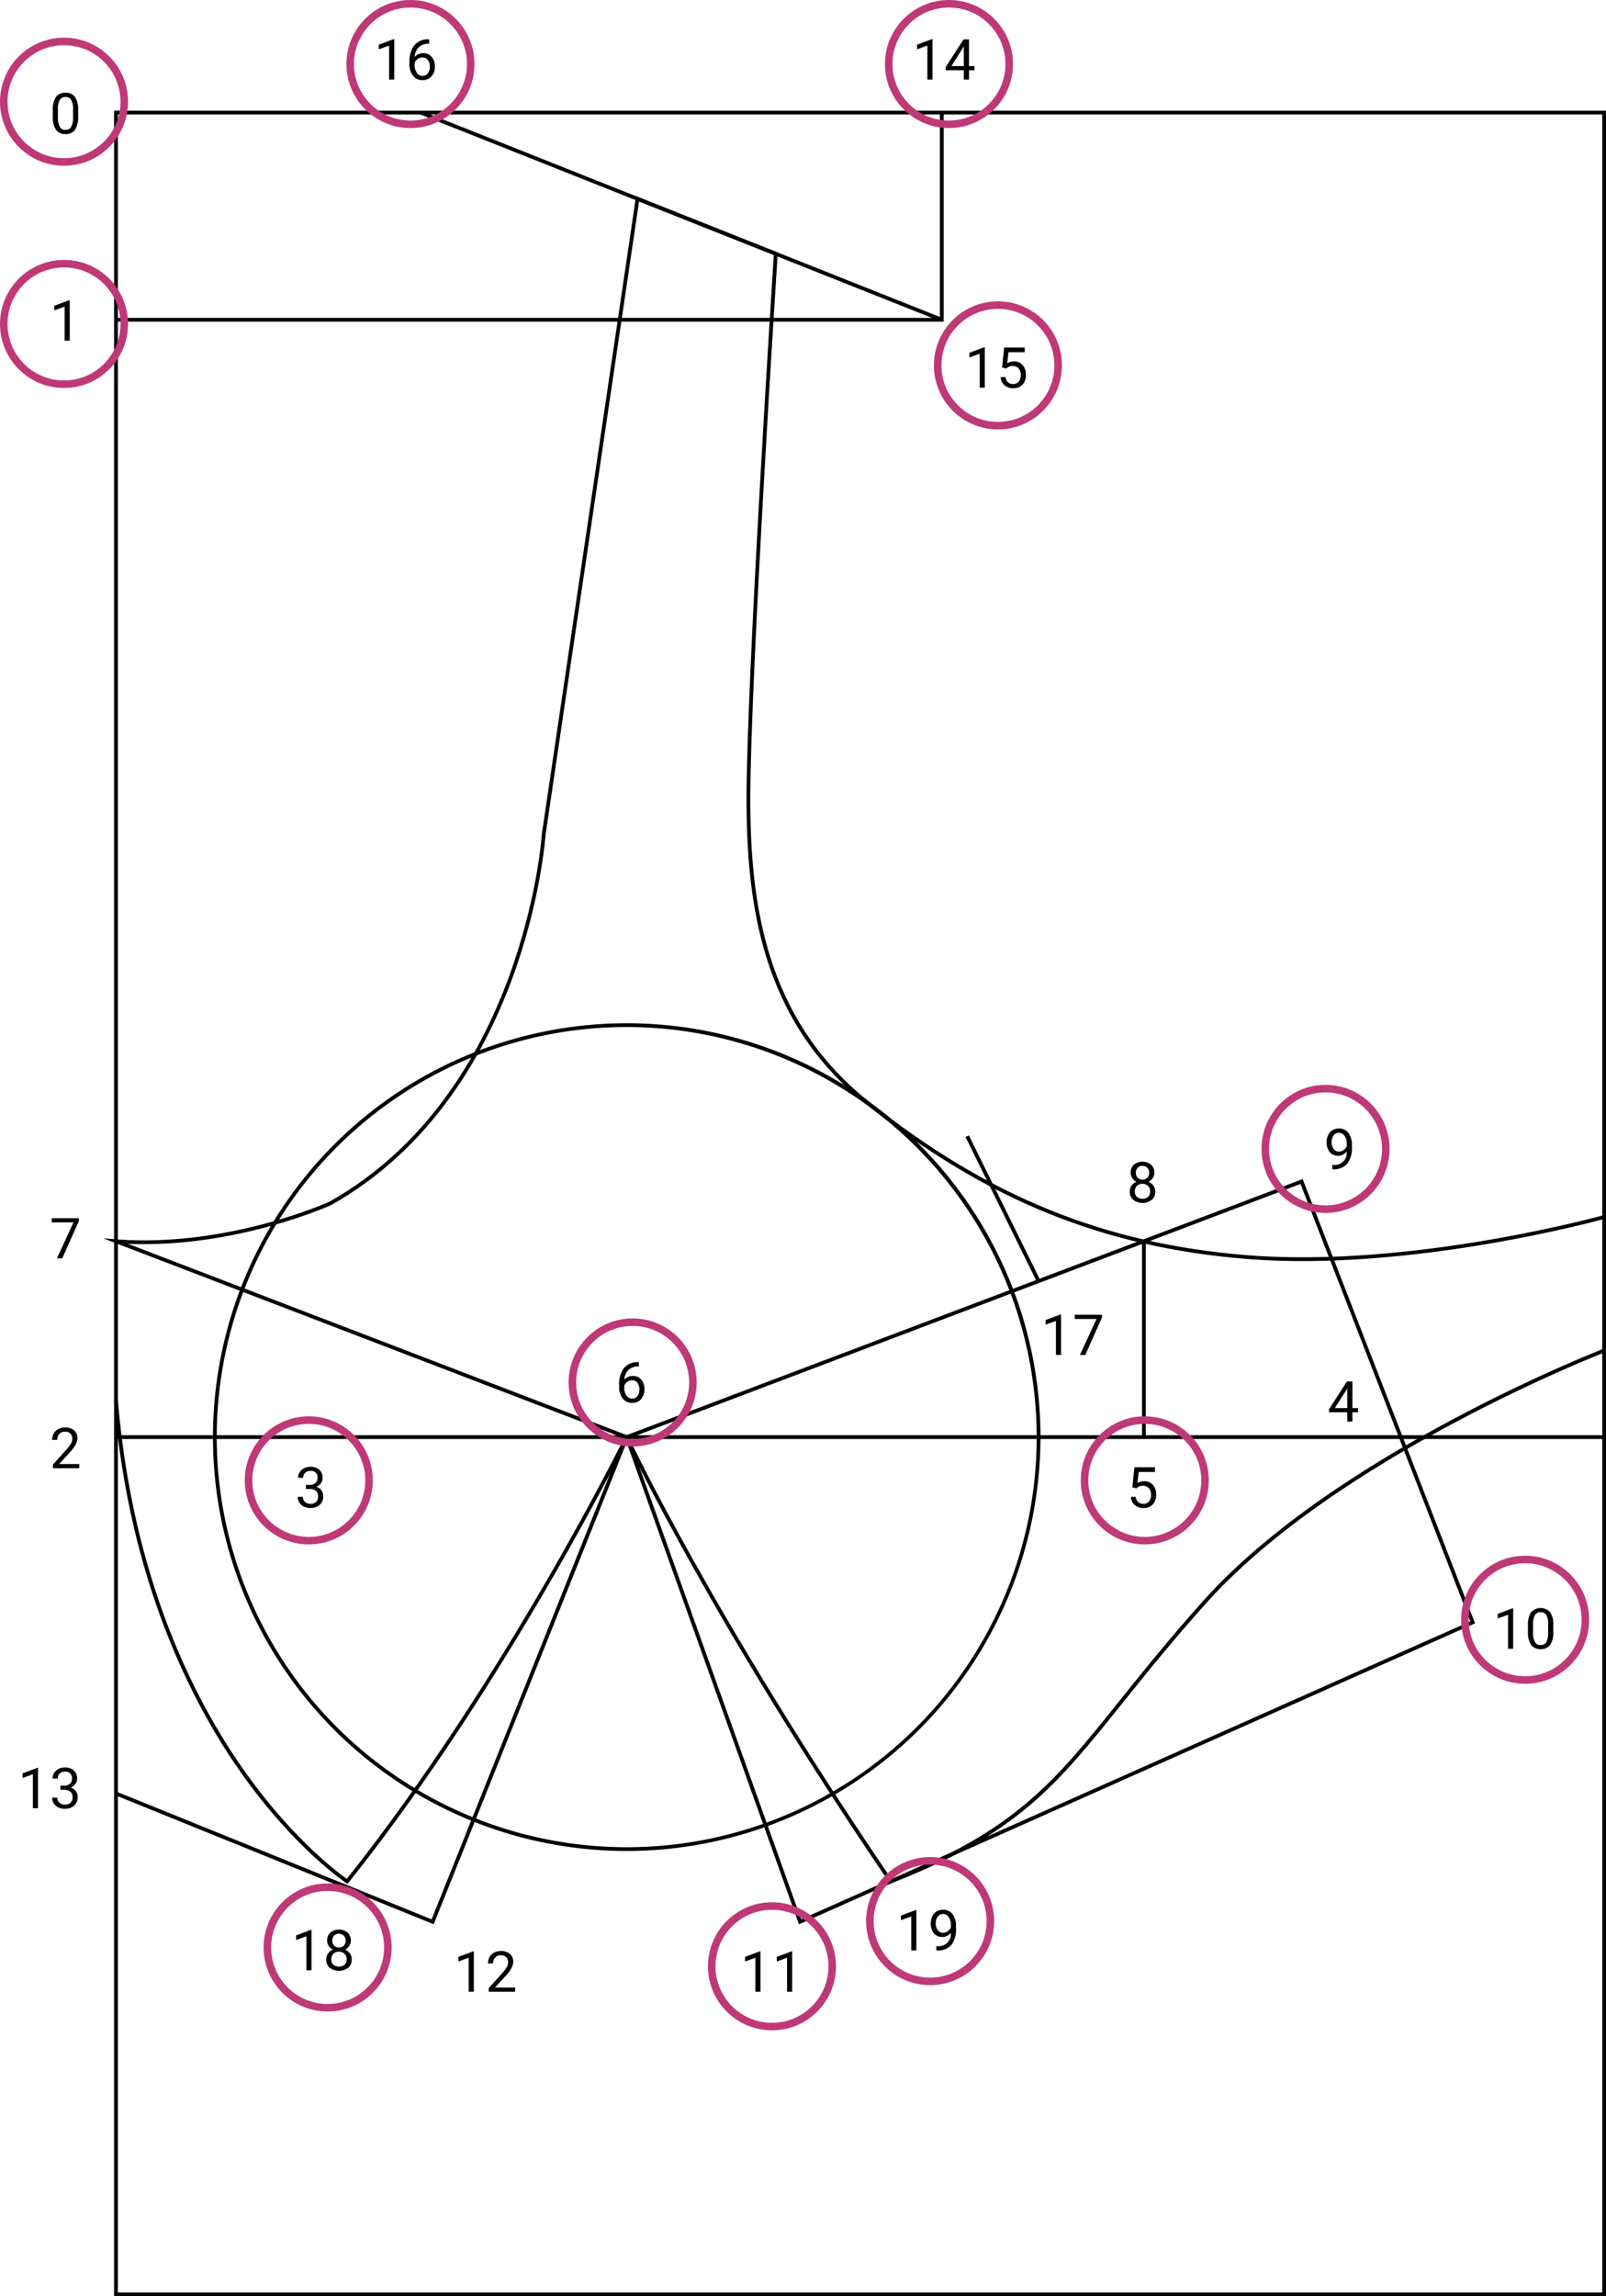 <svg xmlns="http://www.w3.org/2000/svg" xmlns:xlink="http://www.w3.org/1999/xlink" width="426.479" height="609.593" viewBox="0 0 426.479 609.593">
  <defs>
    <clipPath id="clip-path">
      <rect id="Rectángulo_7003" data-name="Rectángulo 7003" width="420.479" height="599.185" fill="none"/>
    </clipPath>
  </defs>
  <g id="Grupo_87787" data-name="Grupo 87787" transform="translate(1469 8332)">
    <g id="Grupo_87783" data-name="Grupo 87783" transform="translate(-1463 -8321.592)">
      <g id="Grupo_87781" data-name="Grupo 87781" clip-path="url(#clip-path)">
        <path id="Trazado_112189" data-name="Trazado 112189" d="M160.424,480.98A109.872,109.872,0,1,1,270.3,371.108,110,110,0,0,1,160.424,480.98m0-218.744A108.872,108.872,0,1,0,269.3,371.108,109,109,0,0,0,160.424,262.236"/>
        <path id="Trazado_112190" data-name="Trazado 112190" d="M420.479,599.185H24.294V18.984H420.479Zm-395.184-1H419.48V19.984H25.3Z"/>
        <path id="Trazado_112191" data-name="Trazado 112191" d="M244.588,74.976H24.8v-1H243.588V19.484h1Z"/>
        <rect id="Rectángulo_6999" data-name="Rectángulo 6999" width="1" height="148.916" transform="translate(105.513 19.949) rotate(-68.329)"/>
        <path id="Trazado_112192" data-name="Trazado 112192" d="M206.166,500.452,159.788,370.814l180.138-68.208.178.462,45.6,117.475Zm-45.1-129.05,45.684,127.7,177.681-79.083L339.353,303.892Z"/>
        <path id="Trazado_112193" data-name="Trazado 112193" d="M109.17,500.428,24.607,466.17l.375-.928,83.633,33.881,47.392-118.331c-10.52,19.989-37.057,67.995-69.437,108.575l-.284.357-.381-.25c-.135-.089-13.644-9.092-27.906-29.291-13.149-18.623-29.67-50.865-33.7-98.709l1-.084c4.014,47.62,20.445,79.694,33.523,98.216,12.829,18.17,25,27.18,27.263,28.774,41.667-52.333,73.578-116.846,73.9-117.493l.913.407Z"/>
        <rect id="Rectángulo_7000" data-name="Rectángulo 7000" width="395.185" height="1" transform="translate(24.794 370.608)"/>
        <rect id="Rectángulo_7001" data-name="Rectángulo 7001" width="1" height="52.005" transform="translate(297.27 319.103)"/>
        <rect id="Rectángulo_7002" data-name="Rectángulo 7002" width="1" height="42.881" transform="matrix(0.897, -0.442, 0.442, 0.897, 250.402, 291.448)"/>
        <path id="Trazado_112194" data-name="Trazado 112194" d="M230.352,489.666l-.224-.329C183.5,420.75,161.6,374.787,160.057,371.5l-138.64-53.16,3.416.262c29.517,2.254,56.352-9.852,56.619-9.975,51.719-29.1,56.4-96.942,56.438-97.624L162.9,41.677l37.635,14.955-.023.363c-.073,1.121-7.263,112.473-7.263,144.586,0,27.353,3.733,58.294,31.416,80.393,31.58,25.209,62.572,37.8,100.49,40.837,43.711,3.5,94.181-10.478,94.685-10.619l.271.963c-.507.142-51.136,14.162-95.036,10.653-38.128-3.05-69.289-15.711-101.034-41.053-28.014-22.362-31.792-53.583-31.792-81.174,0-31.225,6.786-137.218,7.241-144.288l-35.786-14.22L138.883,211.108c-.037.644-4.752,69.029-56.977,98.412-.3.137-25.439,11.482-53.913,10.272l132.8,50.921.085.184c.214.463,21.892,46.957,69.853,117.548,32.909-12.853,43.335-25.859,60.569-47.356,6.132-7.649,13.082-16.318,22.219-26.521,35.129-39.227,105.573-66.634,106.281-66.906l.359.933c-.7.272-70.928,27.594-105.895,66.64-9.119,10.183-16.06,18.841-22.184,26.48-17.4,21.707-27.907,34.809-61.357,47.806Z"/>
        <path id="Trazado_112195" data-name="Trazado 112195" d="M98.691,10.715H97.329V1.684l-2.732,1V1.457L98.479,0h.212Z"/>
        <path id="Trazado_112196" data-name="Trazado 112196" d="M107.978.044v1.15h-.249a3.568,3.568,0,0,0-2.52.938,3.9,3.9,0,0,0-1.084,2.556,2.891,2.891,0,0,1,2.3-.967,2.763,2.763,0,0,1,2.223.982,3.786,3.786,0,0,1,.831,2.534,3.773,3.773,0,0,1-.9,2.636,3.086,3.086,0,0,1-2.406.989,3.042,3.042,0,0,1-2.483-1.176,4.655,4.655,0,0,1-.952-3.028v-.52A7.013,7.013,0,0,1,104,1.638,4.614,4.614,0,0,1,107.736.044Zm-1.78,4.8a2.165,2.165,0,0,0-1.282.417,2.187,2.187,0,0,0-.813,1.048v.5a3.5,3.5,0,0,0,.594,2.124,1.777,1.777,0,0,0,1.479.806,1.723,1.723,0,0,0,1.439-.674,2.8,2.8,0,0,0,.524-1.765,2.8,2.8,0,0,0-.531-1.777,1.7,1.7,0,0,0-1.41-.677"/>
        <path id="Trazado_112197" data-name="Trazado 112197" d="M14.751,20.485a6.2,6.2,0,0,1-.813,3.538A2.892,2.892,0,0,1,11.4,25.18,2.911,2.911,0,0,1,8.87,24.048a5.883,5.883,0,0,1-.85-3.38V18.859a6.062,6.062,0,0,1,.813-3.494,2.916,2.916,0,0,1,2.549-1.142,2.94,2.94,0,0,1,2.534,1.1,5.85,5.85,0,0,1,.835,3.4ZM13.4,18.632a4.974,4.974,0,0,0-.483-2.509,1.667,1.667,0,0,0-1.531-.787,1.64,1.64,0,0,0-1.516.784,4.839,4.839,0,0,0-.491,2.409V20.7a5.041,5.041,0,0,0,.5,2.553,1.66,1.66,0,0,0,1.519.824,1.64,1.64,0,0,0,1.491-.776,4.876,4.876,0,0,0,.509-2.447Z"/>
        <path id="Trazado_112198" data-name="Trazado 112198" d="M12.517,80.025H11.155V70.994L8.423,72V70.767l3.882-1.457h.212Z"/>
        <path id="Trazado_112199" data-name="Trazado 112199" d="M14.949,313.75l-4.417,9.9H9.112l4.4-9.55H7.742v-1.114h7.207Z"/>
        <path id="Trazado_112200" data-name="Trazado 112200" d="M15.051,379.357H8.064v-.974l3.691-4.1a8.728,8.728,0,0,0,1.131-1.512,2.523,2.523,0,0,0,.312-1.205,1.914,1.914,0,0,0-.505-1.37,1.77,1.77,0,0,0-1.348-.534,2.093,2.093,0,0,0-1.571.575,2.192,2.192,0,0,0-.56,1.6H7.859a3.145,3.145,0,0,1,.948-2.38,3.514,3.514,0,0,1,2.538-.909,3.374,3.374,0,0,1,2.351.781,2.659,2.659,0,0,1,.864,2.076q0,1.575-2.007,3.75l-2.856,3.1h5.354Z"/>
        <path id="Trazado_112201" data-name="Trazado 112201" d="M4.094,469.625H2.732v-9.031L0,461.6v-1.231l3.882-1.458h.212Z"/>
        <path id="Trazado_112202" data-name="Trazado 112202" d="M10.034,463.634h1.018a2.239,2.239,0,0,0,1.509-.506,1.687,1.687,0,0,0,.549-1.325,1.654,1.654,0,0,0-1.868-1.875,1.94,1.94,0,0,0-1.4.5,1.755,1.755,0,0,0-.524,1.329H7.961a2.716,2.716,0,0,1,.927-2.105,3.368,3.368,0,0,1,2.354-.839,3.332,3.332,0,0,1,2.366.8,2.881,2.881,0,0,1,.857,2.219,2.338,2.338,0,0,1-.451,1.348,2.718,2.718,0,0,1-1.226.974,2.619,2.619,0,0,1,1.358.922,2.565,2.565,0,0,1,.48,1.576,2.908,2.908,0,0,1-.937,2.277,3.514,3.514,0,0,1-2.439.843,3.6,3.6,0,0,1-2.443-.814,2.7,2.7,0,0,1-.941-2.145H9.228a1.74,1.74,0,0,0,.55,1.347,2.088,2.088,0,0,0,1.472.505,2.052,2.052,0,0,0,1.5-.512,1.974,1.974,0,0,0,.52-1.472,1.794,1.794,0,0,0-.571-1.429,2.49,2.49,0,0,0-1.648-.513H10.034Z"/>
        <path id="Trazado_112203" data-name="Trazado 112203" d="M75.24,383.785h1.018a2.239,2.239,0,0,0,1.509-.505,1.69,1.69,0,0,0,.549-1.326,1.654,1.654,0,0,0-1.868-1.875,1.94,1.94,0,0,0-1.4.5,1.755,1.755,0,0,0-.524,1.329H73.167a2.718,2.718,0,0,1,.927-2.105,3.812,3.812,0,0,1,4.72-.041,2.881,2.881,0,0,1,.857,2.219,2.338,2.338,0,0,1-.451,1.348,2.718,2.718,0,0,1-1.226.974,2.62,2.62,0,0,1,1.358.923,2.562,2.562,0,0,1,.48,1.575,2.906,2.906,0,0,1-.937,2.277,3.509,3.509,0,0,1-2.439.843,3.6,3.6,0,0,1-2.443-.813,2.7,2.7,0,0,1-.941-2.146h1.362a1.74,1.74,0,0,0,.55,1.347,2.089,2.089,0,0,0,1.472.506,2.048,2.048,0,0,0,1.5-.513,1.974,1.974,0,0,0,.52-1.472,1.792,1.792,0,0,0-.571-1.428,2.491,2.491,0,0,0-1.648-.513H75.24Z"/>
        <path id="Trazado_112204" data-name="Trazado 112204" d="M76.723,512.646H75.361v-9.031l-2.732,1v-1.231l3.882-1.458h.212Z"/>
        <path id="Trazado_112205" data-name="Trazado 112205" d="M87.16,504.765a2.48,2.48,0,0,1-.421,1.421,2.861,2.861,0,0,1-1.139.974,3.055,3.055,0,0,1,1.322,1.048,2.63,2.63,0,0,1,.487,1.559,2.787,2.787,0,0,1-.933,2.2,4.093,4.093,0,0,1-4.922,0,2.8,2.8,0,0,1-.927-2.2,2.7,2.7,0,0,1,.473-1.559,2.93,2.93,0,0,1,1.307-1.055,2.789,2.789,0,0,1-1.121-.975,2.511,2.511,0,0,1-.41-1.413,2.756,2.756,0,0,1,.864-2.138,3.67,3.67,0,0,1,4.552,0,2.748,2.748,0,0,1,.868,2.138m-1.106,4.973a1.962,1.962,0,0,0-.568-1.457A2.011,2.011,0,0,0,84,507.717a1.906,1.906,0,0,0-2.021,2.021,1.894,1.894,0,0,0,.538,1.429,2.408,2.408,0,0,0,2.992,0,1.89,1.89,0,0,0,.542-1.425m-2.036-6.789a1.748,1.748,0,0,0-1.292.494,2.045,2.045,0,0,0-.008,2.659,1.937,1.937,0,0,0,2.6,0,2,2,0,0,0-.018-2.64,1.723,1.723,0,0,0-1.282-.513"/>
        <path id="Trazado_112206" data-name="Trazado 112206" d="M119.823,518.345h-1.362v-9.03l-2.732,1v-1.231l3.882-1.457h.212Z"/>
        <path id="Trazado_112207" data-name="Trazado 112207" d="M130.78,518.345h-6.987v-.974l3.691-4.1a8.727,8.727,0,0,0,1.131-1.513,2.523,2.523,0,0,0,.312-1.2,1.91,1.91,0,0,0-.505-1.369,1.767,1.767,0,0,0-1.348-.535,2.093,2.093,0,0,0-1.571.575,2.2,2.2,0,0,0-.56,1.6h-1.355a3.146,3.146,0,0,1,.948-2.381,3.514,3.514,0,0,1,2.538-.909,3.374,3.374,0,0,1,2.351.781,2.659,2.659,0,0,1,.864,2.076q0,1.575-2.007,3.75l-2.856,3.1h5.354Z"/>
        <path id="Trazado_112208" data-name="Trazado 112208" d="M195.947,518.345h-1.362v-9.03l-2.732,1v-1.231l3.882-1.457h.212Z"/>
        <path id="Trazado_112209" data-name="Trazado 112209" d="M204.37,518.345h-1.362v-9.03l-2.732,1v-1.231l3.882-1.457h.212Z"/>
        <path id="Trazado_112210" data-name="Trazado 112210" d="M237.344,507.38h-1.362v-9.03l-2.732,1v-1.231l3.882-1.457h.212Z"/>
        <path id="Trazado_112211" data-name="Trazado 112211" d="M246.506,502.693a3.31,3.31,0,0,1-1.014.813,2.742,2.742,0,0,1-1.293.308,2.842,2.842,0,0,1-1.608-.454,2.958,2.958,0,0,1-1.058-1.278,4.364,4.364,0,0,1-.373-1.821,4.432,4.432,0,0,1,.406-1.925,2.988,2.988,0,0,1,1.154-1.312,3.287,3.287,0,0,1,1.743-.454,2.977,2.977,0,0,1,2.494,1.183,5.159,5.159,0,0,1,.912,3.226v.4a6.892,6.892,0,0,1-1.231,4.545,4.723,4.723,0,0,1-3.713,1.468h-.264v-1.15h.286a3.226,3.226,0,0,0,3.559-3.545m-2.087,0a2.093,2.093,0,0,0,1.256-.417,2.466,2.466,0,0,0,.839-1.033V500.7a3.725,3.725,0,0,0-.579-2.168,1.769,1.769,0,0,0-2.9-.151,2.824,2.824,0,0,0-.542,1.806,2.939,2.939,0,0,0,.523,1.8,1.657,1.657,0,0,0,1.4.707"/>
        <path id="Trazado_112212" data-name="Trazado 112212" d="M294.7,384.429l.542-5.317H300.7v1.252h-4.314l-.322,2.908a3.434,3.434,0,0,1,1.779-.462,2.943,2.943,0,0,1,2.315.964,3.773,3.773,0,0,1,.857,2.6,3.645,3.645,0,0,1-.89,2.6,3.244,3.244,0,0,1-2.487.948,3.369,3.369,0,0,1-2.307-.784,3.129,3.129,0,0,1-1.018-2.167H295.6a2.149,2.149,0,0,0,.652,1.38,2.025,2.025,0,0,0,1.391.465,1.833,1.833,0,0,0,1.484-.644,2.7,2.7,0,0,0,.538-1.78,2.481,2.481,0,0,0-.582-1.718,1.983,1.983,0,0,0-1.55-.648,2.239,2.239,0,0,0-1.391.388l-.359.293Z"/>
        <path id="Trazado_112213" data-name="Trazado 112213" d="M353.142,363.4h1.48v1.106h-1.48v2.476H351.78v-2.476h-4.856v-.8l4.775-7.391h1.443Zm-4.68,0h3.318v-5.229l-.161.292Z"/>
        <path id="Trazado_112214" data-name="Trazado 112214" d="M395.827,427.283h-1.362v-9.031l-2.732,1v-1.231l3.882-1.457h.212Z"/>
        <path id="Trazado_112215" data-name="Trazado 112215" d="M406.483,422.735a6.2,6.2,0,0,1-.813,3.538,3.378,3.378,0,0,1-5.068.025,5.883,5.883,0,0,1-.85-3.38v-1.809a6.062,6.062,0,0,1,.813-3.494,3.44,3.44,0,0,1,5.083-.04,5.851,5.851,0,0,1,.835,3.4Zm-1.355-1.853a4.974,4.974,0,0,0-.483-2.509,1.667,1.667,0,0,0-1.531-.787,1.64,1.64,0,0,0-1.516.784,4.839,4.839,0,0,0-.491,2.409v2.168a5.041,5.041,0,0,0,.5,2.553,1.66,1.66,0,0,0,1.519.824,1.64,1.64,0,0,0,1.491-.776,4.876,4.876,0,0,0,.509-2.447Z"/>
        <path id="Trazado_112216" data-name="Trazado 112216" d="M351.633,295.3a3.31,3.31,0,0,1-1.014.813,2.754,2.754,0,0,1-1.293.308,2.85,2.85,0,0,1-1.608-.454,2.958,2.958,0,0,1-1.058-1.278,4.364,4.364,0,0,1-.373-1.821,4.437,4.437,0,0,1,.406-1.926,2.99,2.99,0,0,1,1.154-1.311,3.286,3.286,0,0,1,1.743-.454,2.977,2.977,0,0,1,2.494,1.183A5.159,5.159,0,0,1,353,293.59v.4a6.892,6.892,0,0,1-1.231,4.545A4.73,4.73,0,0,1,348.052,300h-.264v-1.15h.286a3.227,3.227,0,0,0,3.559-3.545m-2.087,0a2.093,2.093,0,0,0,1.256-.417,2.472,2.472,0,0,0,.839-1.033v-.542a3.725,3.725,0,0,0-.579-2.168,1.769,1.769,0,0,0-2.9-.151,2.824,2.824,0,0,0-.542,1.806,2.939,2.939,0,0,0,.523,1.8,1.657,1.657,0,0,0,1.4.707"/>
        <path id="Trazado_112217" data-name="Trazado 112217" d="M300.539,300.918a2.48,2.48,0,0,1-.421,1.421,2.861,2.861,0,0,1-1.139.974,3.055,3.055,0,0,1,1.322,1.048,2.63,2.63,0,0,1,.487,1.559,2.787,2.787,0,0,1-.933,2.2,4.093,4.093,0,0,1-4.922,0,2.8,2.8,0,0,1-.927-2.2,2.7,2.7,0,0,1,.473-1.559,2.93,2.93,0,0,1,1.307-1.055,2.789,2.789,0,0,1-1.121-.975,2.511,2.511,0,0,1-.41-1.413,2.756,2.756,0,0,1,.864-2.138,3.67,3.67,0,0,1,4.552,0,2.748,2.748,0,0,1,.868,2.138m-1.106,4.973a1.962,1.962,0,0,0-.568-1.457,2.011,2.011,0,0,0-1.483-.564,1.906,1.906,0,0,0-2.021,2.021,1.894,1.894,0,0,0,.538,1.429,2.408,2.408,0,0,0,2.992,0,1.89,1.89,0,0,0,.542-1.425M297.4,299.1a1.748,1.748,0,0,0-1.292.494,2.045,2.045,0,0,0-.008,2.659,1.937,1.937,0,0,0,2.6,0,2,2,0,0,0-.018-2.64,1.723,1.723,0,0,0-1.282-.513"/>
        <path id="Trazado_112218" data-name="Trazado 112218" d="M275.769,349.287h-1.362v-9.031l-2.732,1v-1.231l3.882-1.457h.212Z"/>
        <path id="Trazado_112219" data-name="Trazado 112219" d="M286.623,339.385l-4.417,9.9h-1.42l4.4-9.55h-5.771v-1.114h7.207Z"/>
        <path id="Trazado_112220" data-name="Trazado 112220" d="M163.652,351.2v1.15H163.4a3.568,3.568,0,0,0-2.52.938,3.9,3.9,0,0,0-1.084,2.556,2.892,2.892,0,0,1,2.3-.967,2.763,2.763,0,0,1,2.223.982,4.3,4.3,0,0,1-.066,5.17,3.086,3.086,0,0,1-2.406.989,3.042,3.042,0,0,1-2.483-1.176,4.655,4.655,0,0,1-.952-3.028v-.52a7.013,7.013,0,0,1,1.256-4.5,4.614,4.614,0,0,1,3.739-1.594Zm-1.78,4.8a2.165,2.165,0,0,0-1.282.417,2.187,2.187,0,0,0-.813,1.048v.5a3.5,3.5,0,0,0,.594,2.124,1.777,1.777,0,0,0,1.479.806,1.723,1.723,0,0,0,1.439-.674,3.237,3.237,0,0,0-.007-3.542,1.7,1.7,0,0,0-1.41-.677"/>
        <path id="Trazado_112221" data-name="Trazado 112221" d="M241.626,10.715h-1.362V1.684l-2.732,1V1.457L241.414,0h.212Z"/>
        <path id="Trazado_112222" data-name="Trazado 112222" d="M251.316,7.134h1.48V8.24h-1.48v2.476h-1.362V8.24H245.1v-.8L249.873.051h1.443Zm-4.68,0h3.318V1.9l-.161.292Z"/>
        <path id="Trazado_112223" data-name="Trazado 112223" d="M255.516,92.509h-1.362V83.478l-2.733,1V83.251l3.882-1.457h.213Z"/>
        <path id="Trazado_112224" data-name="Trazado 112224" d="M260.108,87.162l.542-5.317h5.464V83.1H261.8L261.478,86a3.437,3.437,0,0,1,1.779-.462,2.943,2.943,0,0,1,2.315.964,3.773,3.773,0,0,1,.857,2.6,3.645,3.645,0,0,1-.89,2.6,3.244,3.244,0,0,1-2.487.948,3.365,3.365,0,0,1-2.306-.784,3.126,3.126,0,0,1-1.019-2.167h1.282a2.149,2.149,0,0,0,.652,1.38,2.025,2.025,0,0,0,1.391.465,1.833,1.833,0,0,0,1.484-.644,2.7,2.7,0,0,0,.538-1.78,2.481,2.481,0,0,0-.582-1.718,1.983,1.983,0,0,0-1.549-.648,2.24,2.24,0,0,0-1.392.388l-.359.293Z"/>
      </g>
    </g>
    <g id="Elipse_6213" data-name="Elipse 6213" transform="translate(-1404 -7956)" fill="none" stroke="#bf3976" stroke-width="2">
      <circle cx="17" cy="17" r="17" stroke="none"/>
      <circle cx="17" cy="17" r="16" fill="none"/>
    </g>
    <g id="Elipse_6214" data-name="Elipse 6214" transform="translate(-1318 -7982)" fill="none" stroke="#bf3976" stroke-width="2">
      <circle cx="17" cy="17" r="17" stroke="none"/>
      <circle cx="17" cy="17" r="16" fill="none"/>
    </g>
    <g id="Elipse_6219" data-name="Elipse 6219" transform="translate(-1377 -8332)" fill="none" stroke="#bf3976" stroke-width="2">
      <circle cx="17" cy="17" r="17" stroke="none"/>
      <circle cx="17" cy="17" r="16" fill="none"/>
    </g>
    <g id="Elipse_6220" data-name="Elipse 6220" transform="translate(-1234 -8332)" fill="none" stroke="#bf3976" stroke-width="2">
      <circle cx="17" cy="17" r="17" stroke="none"/>
      <circle cx="17" cy="17" r="16" fill="none"/>
    </g>
    <g id="Elipse_6221" data-name="Elipse 6221" transform="translate(-1221 -8252)" fill="none" stroke="#bf3976" stroke-width="2">
      <circle cx="17" cy="17" r="17" stroke="none"/>
      <circle cx="17" cy="17" r="16" fill="none"/>
    </g>
    <g id="Elipse_6222" data-name="Elipse 6222" transform="translate(-1469 -8263)" fill="none" stroke="#bf3976" stroke-width="2">
      <circle cx="17" cy="17" r="17" stroke="none"/>
      <circle cx="17" cy="17" r="16" fill="none"/>
    </g>
    <g id="Elipse_6223" data-name="Elipse 6223" transform="translate(-1469 -8322)" fill="none" stroke="#bf3976" stroke-width="2">
      <circle cx="17" cy="17" r="17" stroke="none"/>
      <circle cx="17" cy="17" r="16" fill="none"/>
    </g>
    <g id="Elipse_6215" data-name="Elipse 6215" transform="translate(-1399 -7832)" fill="none" stroke="#bf3976" stroke-width="2">
      <circle cx="17" cy="17" r="17" stroke="none"/>
      <circle cx="17" cy="17" r="16" fill="none"/>
    </g>
    <g id="Elipse_6217" data-name="Elipse 6217" transform="translate(-1281 -7827)" fill="none" stroke="#bf3976" stroke-width="2">
      <circle cx="17" cy="17" r="17" stroke="none"/>
      <circle cx="17" cy="17" r="16" fill="none"/>
    </g>
    <g id="Elipse_6218" data-name="Elipse 6218" transform="translate(-1239 -7839)" fill="none" stroke="#bf3976" stroke-width="2">
      <circle cx="17" cy="17" r="17" stroke="none"/>
      <circle cx="17" cy="17" r="16" fill="none"/>
    </g>
    <g id="Elipse_6208" data-name="Elipse 6208" transform="translate(-1182 -7956)" fill="none" stroke="#bf3976" stroke-width="2">
      <circle cx="17" cy="17" r="17" stroke="none"/>
      <circle cx="17" cy="17" r="16" fill="none"/>
    </g>
    <g id="Elipse_6224" data-name="Elipse 6224" transform="translate(-1081 -7919)" fill="none" stroke="#bf3976" stroke-width="2">
      <circle cx="17" cy="17" r="17" stroke="none"/>
      <circle cx="17" cy="17" r="16" fill="none"/>
    </g>
    <g id="Elipse_6216" data-name="Elipse 6216" transform="translate(-1134 -8044)" fill="none" stroke="#bf3976" stroke-width="2">
      <circle cx="17" cy="17" r="17" stroke="none"/>
      <circle cx="17" cy="17" r="16" fill="none"/>
    </g>
  </g>
</svg>
